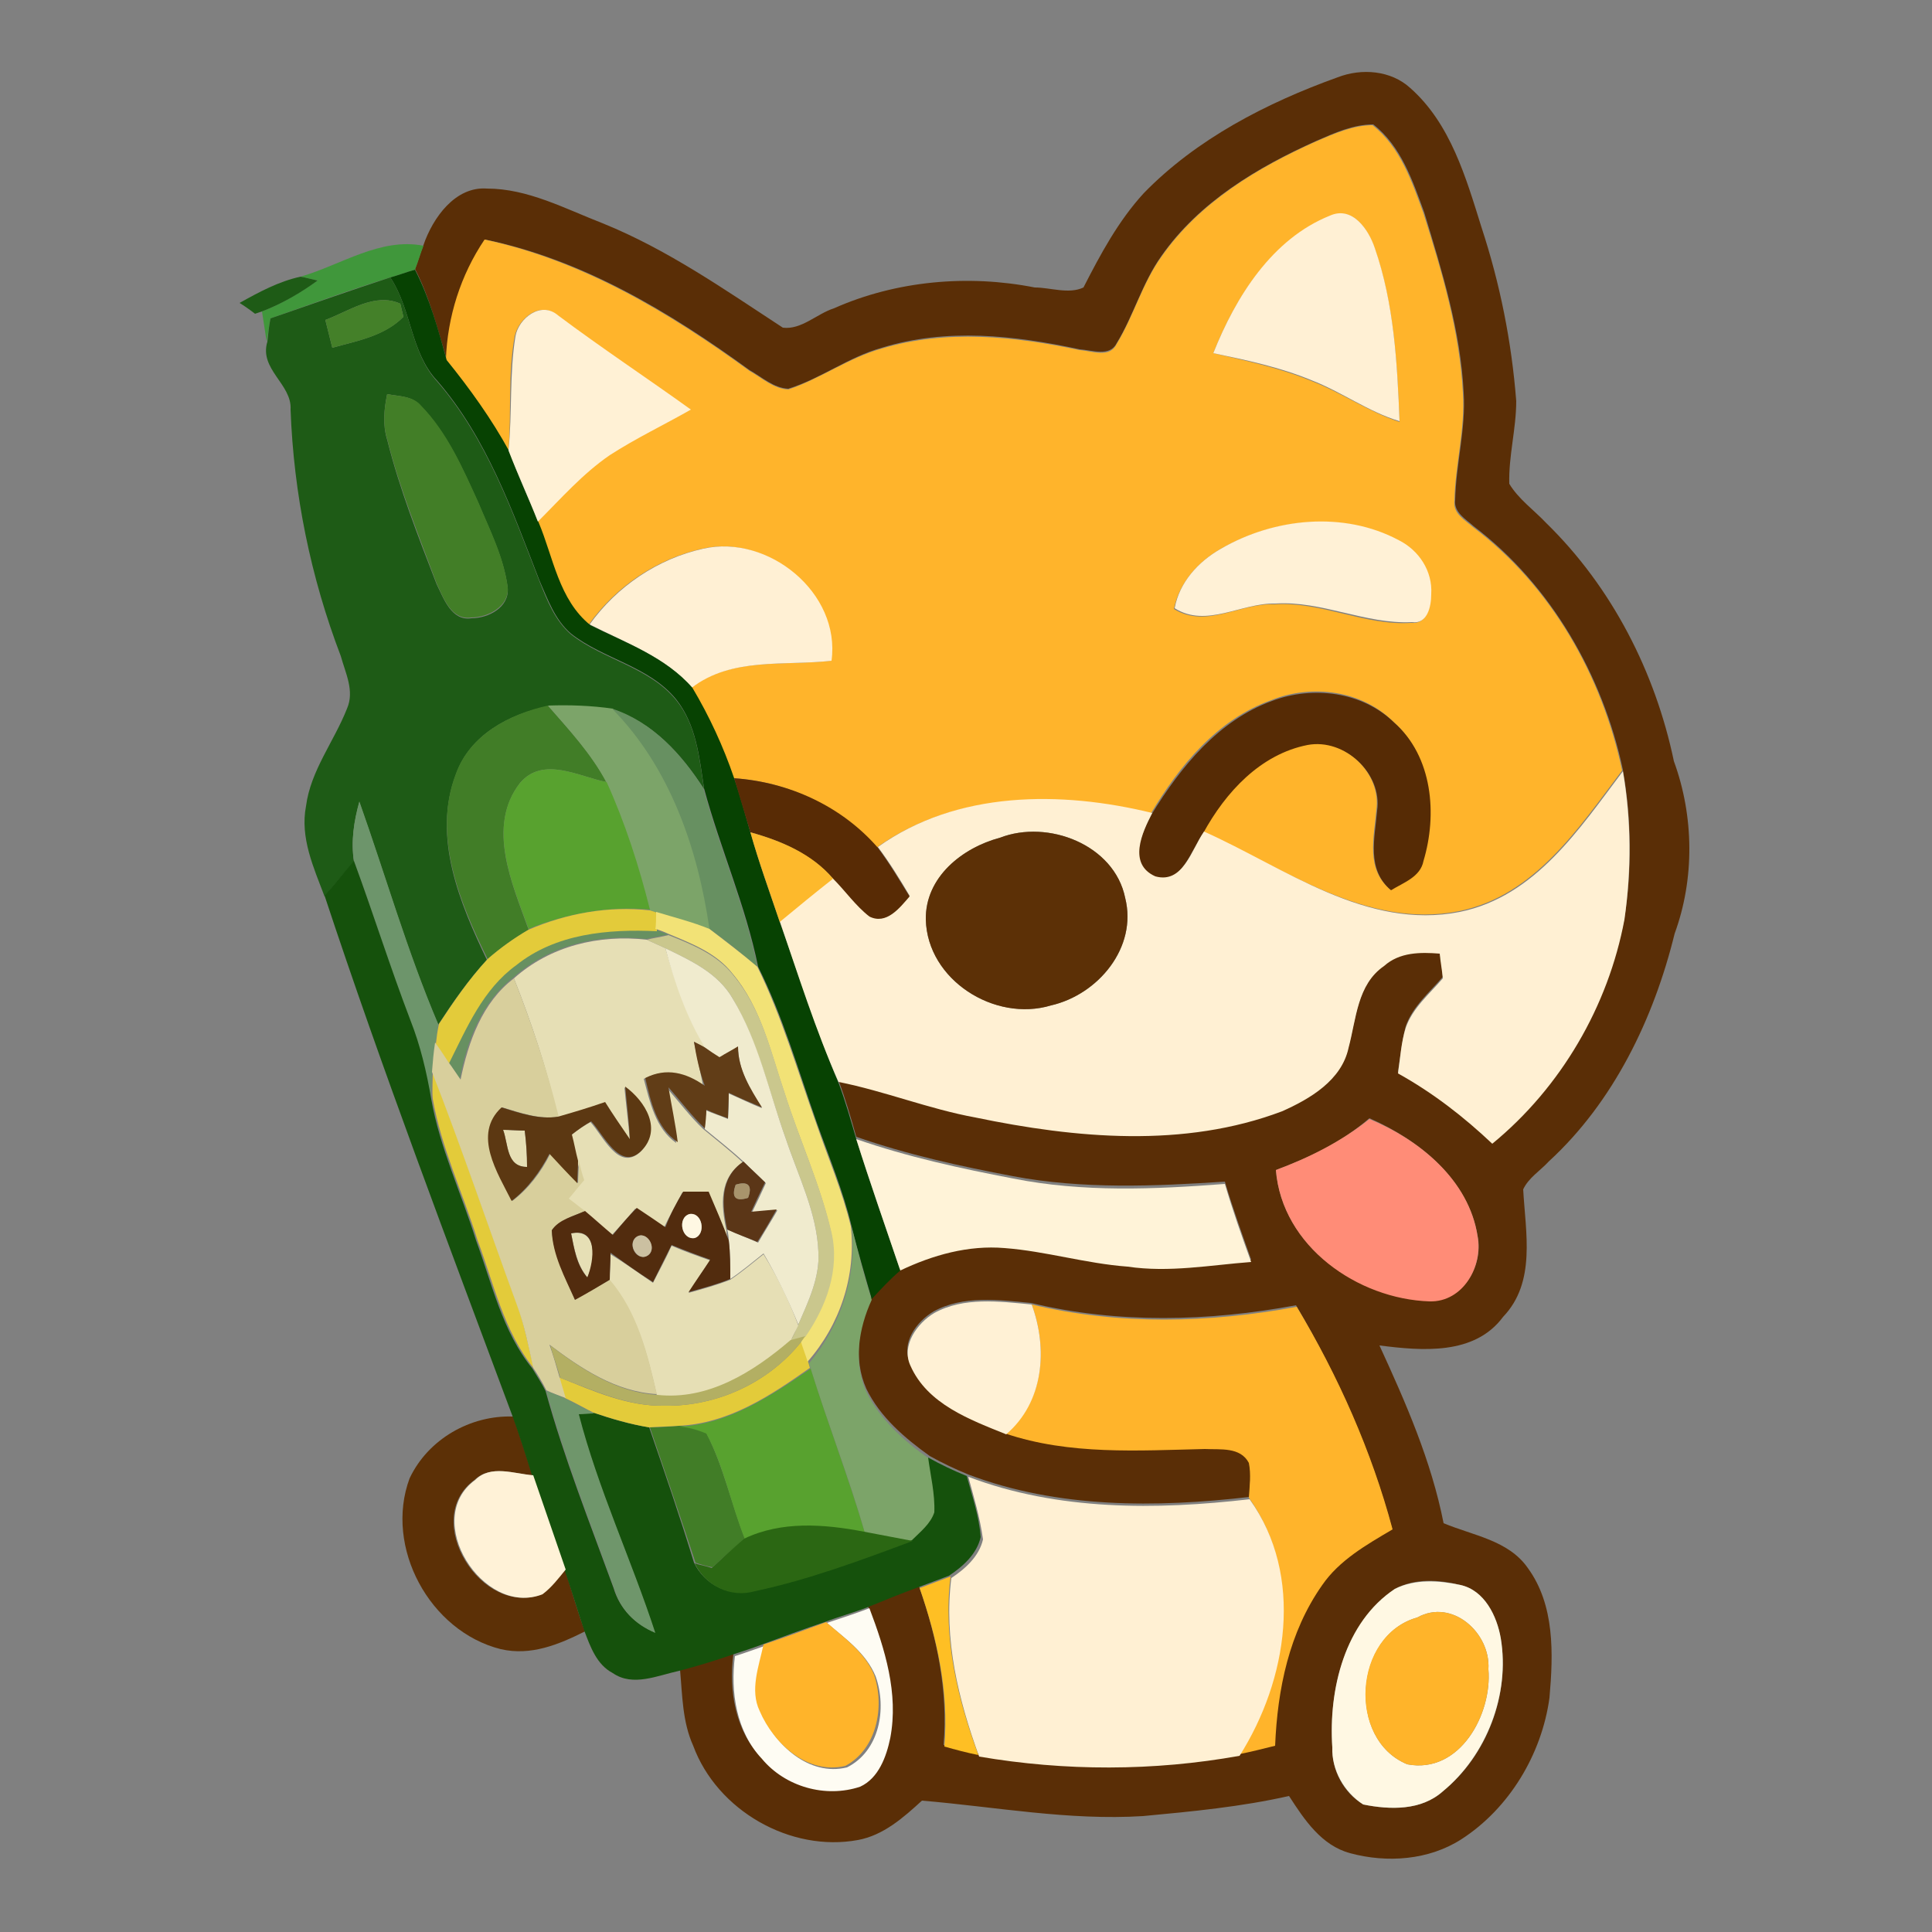 <?xml version="1.0" encoding="utf-8"?>
<!-- Generator: Adobe Illustrator 26.0.3, SVG Export Plug-In . SVG Version: 6.00 Build 0)  -->
<svg version="1.1" id="Layer_1" xmlns="http://www.w3.org/2000/svg" xmlns:xlink="http://www.w3.org/1999/xlink" x="0px" y="0px"
	 viewBox="0 0 250 250" style="enable-background:new 0 0 250 250;" xml:space="preserve">
<rect x="0" y="0" width="250" height="250" fill="#808080" stroke="none"/>
<style type="text/css">
	.st0{fill:#5A2E06;}
	.st1{fill:#FFB42B;}
	.st2{fill:#FFF0D4;}
	.st3{fill:#40973B;}
	.st4{fill:#074202;}
	.st5{fill:#1E5B16;}
	.st6{fill:#448029;}
	.st7{fill:#FFF1D5;}
	.st8{fill:#427E27;}
	.st9{fill:#FFF1D6;}
	.st10{fill:#562B05;}
	.st11{fill:#417D27;}
	.st12{fill:#7CA469;}
	.st13{fill:#679061;}
	.st14{fill:#58A22F;}
	.st15{fill:#FFF0D3;}
	.st16{fill:#582B05;}
	.st17{fill:#6D956B;}
	.st18{fill:#FDB92C;}
	.st19{fill:#5C3006;}
	.st20{fill:#15510C;}
	.st21{fill:#E3CB3A;}
	.st22{fill:#F2E276;}
	.st23{fill:#CAC78D;}
	.st24{fill:#E6DFB5;}
	.st25{fill:#F0EBCE;}
	.st26{fill:#D8CF9C;}
	.st27{fill:#613D17;}
	.st28{fill:#5C3812;}
	.st29{fill:#FF8C77;}
	.st30{fill:#FFF3D8;}
	.st31{fill:#5B3617;}
	.st32{fill:#A8946C;}
	.st33{fill:#522C0E;}
	.st34{fill:#FFF8E3;}
	.st35{fill:#CBC0A1;}
	.st36{fill:#B3AF63;}
	.st37{fill:#6F966B;}
	.st38{fill:#FFF2D7;}
	.st39{fill:#2B6713;}
	.st40{fill:#FEBF24;}
	.st41{fill:#FEFCF3;}
	.st42{fill:#FFB42A;}
</style>
<g id="_x23_5a2e06ff">
	<path class="st0" d="M173.1,10c3.1-1.2,6.9-0.9,9.4,1.4c5.2,4.6,7.2,11.6,9.2,18c2.4,7.3,3.9,14.8,4.5,22.5c0,3.6-1,7.1-0.9,10.7
		c1.2,2,3.2,3.4,4.8,5.1c8.5,8.3,14.1,19.3,16.5,30.8c2.6,7.1,2.7,15.2,0.1,22.3c-2.7,11-7.9,21.8-16.3,29.5
		c-1.1,1.2-2.6,2.1-3.3,3.6c0.3,5.6,1.7,12-2.6,16.5c-3.7,5-10.5,4.4-16,3.7c3.4,7.4,6.7,14.9,8.3,23c3.8,1.6,8.4,2.2,10.9,5.8
		c3.5,4.8,3.3,11.1,2.8,16.8c-1,7.3-5.2,14.3-11.4,18.3c-4.2,2.7-9.6,3.1-14.4,1.8c-3.7-1-5.9-4.3-7.9-7.4c-6.2,1.4-12.5,2-18.9,2.6
		c-9.6,0.6-19.1-1.2-28.6-2c-2.4,2.2-5,4.5-8.3,5.1c-8.7,1.6-18.2-3.8-21.3-12.2c-1.4-3.1-1.4-6.5-1.7-9.8c2.3-0.7,4.6-1.4,6.9-2.1
		c-0.6,4.7,0.2,9.8,3.5,13.3c3,3.6,8.2,5.1,12.7,3.6c2.4-1.1,3.4-3.8,3.9-6.3c1.2-5.7-0.6-11.5-2.7-16.8c2.2-0.9,4.3-1.8,6.6-2.6
		c2.3,6.6,3.8,13.5,3.2,20.6c1.5,0.4,3,0.8,4.4,1.1c11.1,2,22.6,1.9,33.7-0.1c1.6-0.4,3.1-0.7,4.7-1.1c0.3-7.3,1.7-14.8,6.1-20.8
		c2.2-3.3,5.8-5.3,9.1-7.2c-2.7-10.1-7.1-19.8-12.4-28.8c-11.3,2.1-23.1,2.4-34.3-0.3c-4.2-0.4-8.8-1-12.6,1.1
		c-2.2,1.3-4.3,4.1-3,6.8c2.2,4.9,7.7,7,12.4,8.9c8.3,2.8,17.2,2.2,25.8,2c1.9,0.1,4.6-0.3,5.7,1.8c0.3,1.5,0,3,0,4.5
		c-12.1,1.4-24.8,1.5-36.4-2.9c-1.7-0.7-3.4-1.5-5-2.4c-3.2-2.3-6.4-5-8.2-8.7c-1.7-3.8-1-8.2,0.7-11.9c1.2-1.3,2.4-2.5,3.7-3.7
		c4.2-2,8.9-3.2,13.5-2.9c5.4,0.4,10.6,2,15.9,2.4c5.3,0.8,10.7-0.2,16-0.6c-1.2-3.4-2.4-6.7-3.4-10.1c-9.1,0.6-18.4,1-27.4-0.7
		c-6.9-1.3-13.7-2.8-20.3-5.1c-0.7-2.5-1.4-4.9-2.3-7.3c6,1.2,11.7,3.4,17.7,4.6c13,2.8,27,4.1,39.7-0.8c3.6-1.6,7.8-4,8.6-8.2
		c1-3.7,1.2-8.2,4.6-10.6c2-1.8,4.7-1.8,7.2-1.6c0.2,1.1,0.3,2.1,0.4,3.2c-1.7,2-3.9,3.8-4.8,6.4c-0.5,1.9-0.7,3.9-1,5.9
		c4.4,2.5,8.5,5.5,12.2,9.1c8.8-7.3,14.9-17.8,17.1-29c1-6.4,0.9-12.9-0.2-19.2c-2.6-12.2-9.3-23.9-19.3-31.5
		c-1-0.9-2.6-1.8-2.4-3.4c0.1-4.7,1.4-9.2,1.1-13.9c-0.4-8-2.8-15.7-5.1-23.3c-1.5-4.1-3-8.6-6.6-11.4c-2.6,0-5,1.1-7.3,2.1
		c-7.6,3.4-15.2,7.9-20.1,14.9c-2.5,3.5-3.6,7.7-5.8,11.3c-0.9,1.8-3.2,0.9-4.8,0.8c-8.4-1.8-17.2-2.8-25.6-0.2
		c-4.3,1.2-7.9,4-12.1,5.3c-1.9-0.1-3.4-1.5-5-2.4c-10.3-7.5-21.6-14.3-34.2-16.9c-3.1,4.6-4.8,10-5,15.5c-1.2-4-2.2-8-4.1-11.7
		c0.4-1,0.7-2.1,1.1-3.1c1.2-3.5,4.1-7.6,8.2-7.3c5.3,0,10.1,2.6,15,4.5c8.4,3.4,15.8,8.6,23.3,13.5c2.4,0.3,4.4-1.8,6.6-2.5
		c8.1-3.6,17.4-4.4,26-2.7c2,0,4.4,0.9,6.3,0c2.2-4.3,4.5-8.6,7.8-12.2C154.8,18,163.9,13.3,173.1,10 M165.1,151.4
		c0.8,9.9,10.6,16.6,19.9,16.9c4.3,0.1,7-4.5,6.2-8.4c-1.2-7.3-7.6-12.4-14-15.2C173.6,147.8,169.4,149.8,165.1,151.4 M180.5,205.6
		c-6.5,4.4-8.6,13.1-8.1,20.5c-0.1,3,1.5,5.9,4,7.4c3.5,0.7,7.5,0.8,10.3-1.7c5.7-4.6,8.7-12.5,7.5-19.8c-0.5-2.9-2.1-6.2-5.2-6.9
		C186.2,204.4,183.1,204.2,180.5,205.6z"/>
</g>
<g id="_x23_ffb42bff">
	<path class="st1" d="M170.3,18.3c2.3-1,4.8-2.1,7.3-2.1c3.6,2.8,5.1,7.3,6.6,11.4c2.4,7.6,4.7,15.3,5.1,23.3
		c0.3,4.7-1,9.3-1.1,13.9c-0.2,1.7,1.4,2.5,2.4,3.4c10.1,7.6,16.7,19.2,19.3,31.5c-5.6,7.4-11.3,16.2-21.1,18.2
		c-12.1,2.4-22.6-5.7-33.2-10.2c2.9-5.2,7.4-10.2,13.5-11.4c4.8-0.9,9.7,3.7,9,8.5c-0.3,3.6-1.4,7.6,1.8,10.3c1.6-1,3.8-1.7,4.2-3.8
		c1.7-6,1.2-13.5-3.8-17.9c-4.1-4.1-10.6-4.9-15.8-2.8c-7,2.5-11.9,8.5-15.6,14.7c-11.8-2.9-25.3-2.9-35.5,4.4
		c-4.7-5.4-11.5-8.6-18.6-9c-1.4-4.1-3.1-8-5.4-11.7c5.2-4,12-2.8,18.1-3.5c1.1-8.8-8.2-16.4-16.6-14.5c-5.9,1.3-11.2,4.9-14.7,9.8
		c-4.1-3.2-4.7-8.7-6.7-13.3c2.9-3,5.7-6.2,9.3-8.6c3.3-2.2,7-3.9,10.5-5.9c-5.8-4.1-11.6-8-17.2-12.2c-2.2-1.9-5,0.4-5.5,2.7
		c-0.9,4.9-0.4,9.9-0.8,14.8c-2.3-4.2-5.1-8-8.1-11.8c0.2-5.5,1.9-10.9,5-15.5C75.4,33.7,86.7,40.5,97,48c1.6,0.9,3.1,2.3,5,2.4
		c4.2-1.4,7.8-4.1,12.1-5.3c8.3-2.5,17.2-1.6,25.6,0.2c1.6,0.1,3.9,1.1,4.8-0.8c2.2-3.6,3.3-7.8,5.8-11.3
		C155.2,26.2,162.7,21.7,170.3,18.3 M157,45.7c4.3,1,8.6,1.9,12.7,3.6c3.9,1.5,7.4,4,11.4,5.3c-0.3-7.5-0.7-15.2-3.2-22.4
		c-0.8-2.4-2.8-5.6-5.8-4.2C164.7,30.9,159.9,38.4,157,45.7 M158,71c-3,1.7-5.4,4.4-6.1,7.8c4.2,2.6,8.6-0.8,13-0.6
		c6.1-0.4,11.7,2.8,17.7,2.4c2.1,0.2,2.5-2.1,2.5-3.6c0.2-3-1.7-5.7-4.2-7C173.9,66.1,164.9,67.1,158,71z"/>
	<path class="st1" d="M133.5,168.8c11.3,2.7,23,2.4,34.3,0.3c5.4,9,9.7,18.7,12.4,28.8c-3.4,2-6.9,4-9.1,7.2
		c-4.3,6.1-5.8,13.5-6.1,20.8c-1.6,0.4-3.2,0.8-4.7,1.1c6.2-9.8,8.4-23.2,1.3-33.2c0.1-1.5,0.3-3,0-4.5c-1.1-2.1-3.7-1.7-5.7-1.8
		c-8.6,0.2-17.5,0.8-25.8-2C135.1,181.4,135.6,174.5,133.5,168.8z"/>
</g>
<g id="_x23_fff0d4ff">
	<path class="st2" d="M157,45.7c2.9-7.3,7.6-14.8,15.1-17.8c2.9-1.3,5,1.8,5.8,4.2c2.5,7.2,2.9,14.9,3.2,22.4
		c-4-1.2-7.5-3.8-11.4-5.3C165.6,47.5,161.3,46.6,157,45.7z"/>
	<path class="st2" d="M76.3,80.8c3.5-4.9,8.8-8.5,14.7-9.8c8.4-1.9,17.8,5.7,16.6,14.5c-6.1,0.7-12.9-0.5-18.1,3.5
		C86.1,85,81,83.2,76.3,80.8z"/>
</g>
<g id="_x23_40973bff">
	<path class="st3" d="M38.9,35.8c5.2-1.5,10.3-5.1,15.9-4c-0.4,1-0.7,2.1-1.1,3.1c-1.1,0.3-2.1,0.7-3.2,1
		c-5.2,1.6-10.4,3.5-15.5,5.3c-0.2,1-0.3,2-0.5,3c-0.2-1.3-0.4-2.6-0.6-3.9c2.6-1,4.9-2.4,7.2-4C40.6,36.2,39.5,35.9,38.9,35.8z"/>
</g>
<g id="_x23_074202ff">
	<path class="st4" d="M50.5,35.9c1.1-0.3,2.1-0.7,3.2-1c1.9,3.7,3,7.7,4.1,11.7c3,3.7,5.8,7.6,8.1,11.8c1.1,3.1,2.5,6.1,3.8,9.2
		c1.9,4.5,2.6,10,6.7,13.3C81,83.2,86.1,85,89.6,89c2.2,3.7,4,7.6,5.4,11.7c0.8,2.3,1.4,4.6,2.1,7c1.1,3.9,2.5,7.8,3.8,11.6
		c2.5,6.9,4.7,14,7.6,20.8c0.9,2.4,1.6,4.9,2.3,7.3c1.8,5.7,3.8,11.4,5.7,17c-1.3,1.1-2.5,2.4-3.7,3.7c-0.9-3.1-1.8-6.2-2.6-9.4
		c-1.1-4.6-2.9-8.9-4.5-13.4c-2.4-6.8-4.4-13.8-7.6-20.2c-1.6-7.9-4.9-15.3-7-23.1c-0.6-4-1-8.2-3.6-11.5c-3.5-4.3-9.4-5.2-13.6-8.5
		c-2.1-1.8-3-4.4-4.1-6.9c-3.5-9-6.8-18.4-13.2-25.8C53.1,45.6,53.3,40.1,50.5,35.9z"/>
</g>
<g id="_x23_1e5b16ff">
	<path class="st5" d="M31,39.2c2.5-1.4,5.1-2.8,7.9-3.4c0.6,0.1,1.7,0.4,2.2,0.5c-2.2,1.6-4.6,3-7.2,4L33,40.6
		C32.5,40.2,31.5,39.5,31,39.2z"/>
	<path class="st5" d="M35,41.2c5.2-1.8,10.3-3.6,15.5-5.3c2.8,4.2,2.6,9.7,6.1,13.5c6.4,7.4,9.7,16.8,13.2,25.8c1,2.5,2,5.1,4.1,6.9
		c4.2,3.3,10.1,4.2,13.6,8.5c2.6,3.2,3,7.5,3.6,11.5c-2.9-4.5-6.6-8.6-11.8-10.3c-2.8-0.4-5.6-0.5-8.4-0.4c-5,1-10.1,3.7-11.9,8.8
		c-3.1,8.1,0.5,16.7,4,24c-2.4,2.6-4.4,5.5-6.3,8.4c-4-9.4-6.8-19.2-10.2-28.8c-0.7,2.5-1.1,5.1-0.7,7.7c-1.3,1.5-2.6,3-3.8,4.5
		c-1.4-3.7-3.2-7.6-2.4-11.7c0.6-4.6,3.6-8.3,5.3-12.6c1-2.3-0.2-4.6-0.8-6.8c-3.9-10.2-6.1-21-6.5-31.9c0.2-3.3-4.1-5.2-3-8.8
		C34.7,43.2,34.8,42.2,35,41.2 M42.1,41.4c0.3,1.2,0.6,2.4,0.9,3.6c3.2-0.9,6.7-1.5,9.2-4c-0.1-0.4-0.3-1.3-0.4-1.7
		C48.5,37.8,45.1,40.3,42.1,41.4 M50.1,51c-0.4,1.9-0.6,4,0,5.9c1.6,6.4,4,12.5,6.4,18.7c0.9,1.8,1.9,4.8,4.5,4.4
		c2.2,0,4.9-1.4,4.7-3.9c-0.5-3.9-2.3-7.4-3.8-11c-2-4.4-4-9-7.4-12.5C53.4,51.2,51.6,51.3,50.1,51z"/>
</g>
<g id="_x23_448029ff">
	<path class="st6" d="M42.1,41.4c3-1.1,6.4-3.6,9.7-2.1c0.1,0.4,0.3,1.3,0.4,1.7c-2.4,2.5-6,3.1-9.2,4
		C42.7,43.8,42.4,42.6,42.1,41.4z"/>
</g>
<g id="_x23_fff1d5ff">
	<path class="st7" d="M66.7,43.5c0.4-2.3,3.3-4.6,5.5-2.7C77.8,45,83.7,48.9,89.4,53c-3.5,2-7.1,3.7-10.5,5.9
		c-3.5,2.4-6.3,5.6-9.3,8.6c-1.2-3.1-2.6-6.1-3.8-9.2C66.3,53.4,65.9,48.4,66.7,43.5z"/>
	<path class="st7" d="M120.9,169.9c3.8-2.1,8.4-1.5,12.6-1.1c2.1,5.7,1.6,12.6-3.3,16.8c-4.7-1.9-10.2-3.9-12.4-8.9
		C116.6,174.1,118.7,171.2,120.9,169.9z"/>
</g>
<g id="_x23_427e27ff">
	<path class="st8" d="M50.1,51c1.5,0.3,3.3,0.2,4.4,1.5c3.4,3.5,5.4,8.1,7.4,12.5c1.5,3.6,3.3,7.1,3.8,11c0.2,2.5-2.6,3.9-4.7,3.9
		c-2.6,0.4-3.6-2.5-4.5-4.4c-2.3-6.2-4.8-12.3-6.4-18.7C49.5,55,49.7,52.9,50.1,51z"/>
</g>
<g id="_x23_fff1d6ff">
	<path class="st9" d="M158,71c6.9-4,15.9-4.9,23-1.1c2.6,1.3,4.4,4,4.2,7c0,1.6-0.5,3.9-2.5,3.6c-6,0.3-11.7-2.8-17.7-2.4
		c-4.4-0.1-8.9,3.2-13,0.6C152.6,75.4,155,72.7,158,71z"/>
</g>
<g id="_x23_562b05ff">
	<path class="st10" d="M164.6,90.7c5.3-2,11.7-1.2,15.8,2.8c5,4.4,5.6,11.9,3.8,17.9c-0.4,2.1-2.6,2.8-4.2,3.8
		c-3.2-2.7-2.1-6.7-1.8-10.3c0.7-4.8-4.2-9.4-9-8.5c-6.1,1.2-10.6,6.1-13.5,11.4c-1.6,2.2-2.8,6.8-6.3,5.8c-3.6-1.6-1.7-5.7-0.4-8.2
		C152.8,99.2,157.7,93.2,164.6,90.7z"/>
</g>
<g id="_x23_417d27ff">
	<path class="st11" d="M59,100.1c1.8-5,6.9-7.7,11.9-8.8c2.7,3.1,5.6,6.2,7.6,9.9c-3.6-0.7-8.2-3.4-11.2,0.1c-4.4,5.7-1,13.1,1.1,19
		c-1.9,1.1-3.7,2.4-5.3,3.8C59.5,116.8,55.9,108.1,59,100.1z"/>
	<path class="st11" d="M84.1,184.7c1.3,0,2.5-0.1,3.8-0.2c1.2,0.1,2.4,0.4,3.5,0.9c2.2,4.3,3.2,9.1,5,13.7c-1.4,1.2-2.8,2.4-4.2,3.7
		c-0.6-0.1-1.7-0.4-2.2-0.6C88.1,196.4,86.1,190.6,84.1,184.7z"/>
</g>
<g id="_x23_7ca469ff">
	<path class="st12" d="M70.9,91.3c2.8-0.1,5.6,0,8.4,0.4c7.4,7.6,11.1,18.2,12.6,28.6c-2.3-0.9-4.6-1.5-6.9-2.2l-0.9-0.3
		c-1.5-5.6-3.2-11.2-5.6-16.5C76.5,97.5,73.6,94.4,70.9,91.3z"/>
	<path class="st12" d="M110.2,158.8c0.8,3.1,1.6,6.3,2.6,9.4c-1.7,3.7-2.4,8.1-0.7,11.9c1.8,3.6,4.9,6.4,8.2,8.7
		c0.3,2.4,0.9,4.7,0.8,7.1c-0.5,1.5-1.8,2.5-2.9,3.6c-2.1-0.4-4.2-0.8-6.3-1.2c-2-7.1-4.8-14.1-7-21.2l-0.2-0.7
		C108.8,171.5,110.9,165.2,110.2,158.8z"/>
</g>
<g id="_x23_679061ff">
	<path class="st13" d="M79.2,91.7c5.2,1.7,9,5.9,11.8,10.3c2.1,7.8,5.4,15.2,7,23.1c-2-1.7-4.1-3.4-6.2-4.9
		C90.3,109.8,86.7,99.3,79.2,91.7z"/>
	<path class="st13" d="M66.7,124.7c5.1-4.1,11.9-4.7,18.2-4.4c0.4,0.2,1.2,0.5,1.6,0.6c-0.7,0.2-2.2,0.4-2.9,0.6
		c-6.2-0.7-12.5,0.8-17.2,5c-4.1,3.2-6,8.2-6.9,13.1c-0.5-0.8-1-1.5-1.5-2.2C60.3,132.9,62.4,127.8,66.7,124.7z"/>
</g>
<g id="_x23_58a22fff">
	<path class="st14" d="M67.3,101.3c3-3.5,7.6-0.8,11.2-0.1c2.4,5.3,4.2,10.9,5.6,16.5c-5.3-0.5-10.8,0.5-15.7,2.5
		C66.3,114.4,62.9,106.9,67.3,101.3z"/>
	<path class="st14" d="M87.9,184.6c6.4-0.3,11.9-4,17-7.5c2.2,7.1,4.9,14,7,21.2c-5.1-0.9-10.6-1.4-15.5,0.9
		c-1.8-4.5-2.7-9.4-5-13.7C90.2,185,89.1,184.7,87.9,184.6z"/>
</g>
<g id="_x23_fff0d3ff">
	<path class="st15" d="M188.9,118c9.8-2,15.5-10.8,21.1-18.2c1.1,6.3,1.1,12.9,0.2,19.2c-2.1,11.2-8.2,21.7-17.1,29
		c-3.7-3.5-7.7-6.6-12.2-9.1c0.3-2,0.4-4,1-5.9c0.9-2.6,3.1-4.4,4.8-6.4c-0.1-1.1-0.3-2.1-0.4-3.2c-2.5-0.2-5.2-0.2-7.2,1.6
		c-3.5,2.4-3.6,6.9-4.6,10.6c-0.9,4.2-5,6.6-8.6,8.2c-12.7,4.8-26.7,3.5-39.7,0.8c-6-1.1-11.7-3.4-17.7-4.6
		c-3-6.8-5.2-13.8-7.6-20.8c2.3-1.9,4.6-3.8,6.9-5.6c1.6,1.6,2.9,3.5,4.7,4.9c2.3,1.1,3.9-1.1,5.2-2.6c-1.3-2.2-2.6-4.3-4.1-6.3
		c10.2-7.3,23.7-7.3,35.5-4.4c-1.3,2.5-3.2,6.6,0.4,8.2c3.6,1,4.7-3.5,6.3-5.8C166.3,112.3,176.8,120.4,188.9,118 M129.4,108.4
		c-4.9,1.3-9.7,5.2-9.6,10.6c0.2,7.8,8.9,13.3,16.2,11.1c6.1-1.4,11.2-7.5,9.6-13.9C144.2,109.3,135.6,106,129.4,108.4z"/>
	<path class="st15" d="M125.3,191.1c11.6,4.4,24.3,4.3,36.4,2.9c7.1,9.9,4.9,23.4-1.3,33.2c-11.1,2-22.6,2-33.7,0.1
		c-2.7-7.4-4.6-15.2-3.6-23.1c1.8-1.2,3.6-2.8,4.1-5C126.8,196.3,126,193.7,125.3,191.1z"/>
</g>
<g id="_x23_582b05ff">
	<path class="st16" d="M95,100.7c7.1,0.5,13.9,3.6,18.6,9c1.5,2,2.8,4.2,4.1,6.3c-1.3,1.5-3,3.7-5.2,2.6c-1.8-1.4-3.1-3.3-4.7-4.9
		c-2.8-3.2-6.7-4.9-10.7-6C96.4,105.4,95.7,103,95,100.7z"/>
</g>
<g id="_x23_6d956bff">
	<path class="st17" d="M45.8,111.4c-0.4-2.6,0-5.2,0.7-7.7c3.4,9.6,6.2,19.4,10.2,28.8c-0.1,0.8-0.2,1.7-0.4,2.6
		c-0.2,1.2-0.3,2.5-0.4,3.8c0,0.8-0.1,2.5-0.2,3.4c-0.6-3.5-1.4-6.9-2.7-10.2C50.5,125.2,48.3,118.2,45.8,111.4z"/>
</g>
<g id="_x23_fdb92cff">
	<path class="st18" d="M97.1,107.7c4,1.1,8,2.8,10.7,6c-2.3,1.8-4.6,3.7-6.9,5.6C99.6,115.4,98.2,111.6,97.1,107.7z"/>
</g>
<g id="_x23_5c3006ff">
	<path class="st19" d="M129.4,108.4c6.2-2.4,14.8,0.9,16.2,7.8c1.6,6.4-3.5,12.5-9.6,13.9c-7.3,2.2-16-3.3-16.2-11.1
		C119.7,113.5,124.5,109.7,129.4,108.4z"/>
	<path class="st19" d="M66.4,183.3c0.9,2.5,1.7,5.1,2.5,7.6c-2.4-0.2-5.4-1.4-7.5,0.6c-7,5.1,0.9,17.8,8.7,14.8
		c1.2-0.9,2.1-2.1,3-3.2c0.9,2.7,1.6,5.4,2.6,8c-3.4,1.7-7,3.2-10.9,2.3c-9.2-2.3-15.1-13.2-11.8-22.1
		C55.4,186.2,60.9,183.1,66.4,183.3z"/>
</g>
<g id="_x23_15510cff">
	<path class="st20" d="M42,115.9c1.3-1.5,2.5-3,3.8-4.5c2.5,6.8,4.7,13.8,7.3,20.6c1.3,3.3,2.1,6.7,2.7,10.2
		c1.1,6.3,3.9,12.2,5.8,18.3c2.1,5.7,3.4,11.8,7.3,16.6c0.6,1,1.2,1.9,1.7,2.9c2.4,8.7,5.7,17,8.8,25.5c0.8,2.7,2.8,4.7,5.3,5.7
		c-3.1-9.5-7.4-18.6-9.9-28.3c0.5,0,1.5-0.1,2-0.1c2.3,0.8,4.7,1.5,7.2,1.9c2,5.8,4,11.6,5.8,17.5c1.4,2.9,4.6,4.5,7.8,3.6
		c7-1.5,13.7-4,20.4-6.5c1.1-1.1,2.4-2.1,2.9-3.6c0.1-2.4-0.5-4.8-0.8-7.1c1.6,0.9,3.3,1.7,5,2.4c0.7,2.6,1.6,5.2,1.8,7.9
		c-0.5,2.2-2.3,3.8-4.1,5c-1.3,0.5-2.7,1-4,1.5c-2.2,0.8-4.4,1.7-6.6,2.6c-1.8,0.7-3.7,1.2-5.5,1.9c-2.7,0.9-5.4,1.9-8.1,2.9
		c-1.3,0.5-2.6,0.9-3.8,1.3c-2.3,0.8-4.6,1.5-6.9,2.1c-2.8,0.6-6,2.1-8.6,0.3c-2.1-1.1-2.9-3.4-3.7-5.5c-0.9-2.7-1.7-5.4-2.6-8
		c-1.4-4.1-2.8-8.1-4.2-12.2c-0.8-2.6-1.6-5.1-2.5-7.6C58,160.9,49.5,138.6,42,115.9z"/>
</g>
<g id="_x23_e3cb3aff">
	<path class="st21" d="M68.4,120.3c4.9-2.1,10.3-3.1,15.7-2.5l0.9,0.3c0,0.6,0,1.8,0,2.4c-6.3-0.3-13.1,0.3-18.2,4.4
		c-4.3,3.1-6.4,8.1-8.7,12.7c-0.6-0.8-1.1-1.6-1.7-2.5c0.1-0.9,0.2-1.7,0.4-2.6c1.9-2.9,3.9-5.8,6.3-8.4
		C64.7,122.7,66.5,121.4,68.4,120.3z"/>
	<path class="st21" d="M56,138.8c3.9,10,7.3,20.2,11,30.2c0.9,2.6,1.4,5.4,2.1,8.1c-3.9-4.8-5.2-11-7.3-16.6
		c-1.9-6.1-4.7-12-5.8-18.3C55.9,141.3,56,139.6,56,138.8z"/>
	<path class="st21" d="M86,181.9c6.8,0.1,13.5-3,17.7-8.3c0.2,0.7,0.7,2,0.9,2.7l0.2,0.7c-5.1,3.6-10.5,7.2-17,7.5
		c-1.3,0.1-2.5,0.1-3.8,0.2c-2.4-0.4-4.8-1.1-7.2-1.9c-1.2-0.6-2.4-1.3-3.7-1.9c-0.2-0.7-0.6-2-0.8-2.7C76.8,180,81.2,182,86,181.9z
		"/>
</g>
<g id="_x23_f2e276ff">
	<path class="st22" d="M84.9,118c2.3,0.7,4.7,1.3,6.9,2.2c2.1,1.6,4.2,3.2,6.2,4.9c3.2,6.5,5.2,13.5,7.6,20.2
		c1.5,4.4,3.4,8.8,4.5,13.4c0.7,6.4-1.4,12.7-5.6,17.5c-0.2-0.7-0.7-2-0.9-2.7l0.5-0.7c2.7-3.9,4.5-8.8,3.4-13.5
		c-1.4-6.1-4.1-11.9-6-17.9c-1.8-5.3-3-11-6.7-15.4c-2.1-2.7-5.3-3.9-8.4-5.2c-0.4-0.2-1.2-0.5-1.6-0.6
		C84.9,119.8,84.9,118.6,84.9,118z"/>
</g>
<g id="_x23_cac78dff">
	<path class="st23" d="M86.5,121c3,1.2,6.3,2.5,8.4,5.2c3.7,4.4,4.9,10.1,6.7,15.4c1.9,6,4.6,11.8,6,17.9c1.1,4.8-0.7,9.6-3.4,13.5
		c-0.5,0.1-1.4,0.4-1.9,0.5c0.3-0.5,0.8-1.6,1-2.1c1.3-3,2.8-6.1,2.6-9.4c-0.2-5.1-2.6-9.8-4.2-14.6c-2.2-6.1-3.6-12.6-6.9-18.2
		c-1.9-3.3-5.4-4.9-8.7-6.5c-0.6-0.3-1.8-0.8-2.4-1.1C84.4,121.4,85.8,121.2,86.5,121z"/>
</g>
<g id="_x23_e6dfb5ff">
	<path class="st24" d="M66.5,126.6c4.7-4.2,11-5.7,17.2-5c0.6,0.3,1.8,0.8,2.4,1.1c1.3,4.5,2.8,8.9,5.2,12.9
		c-0.4-0.2-1.2-0.6-1.5-0.8c0.4,1.9,0.8,3.9,1.2,5.8c-2.3-1.7-5-2.4-7.7-1c0.8,3,1.5,6.4,4.2,8.3c-0.3-2.4-0.8-4.7-1.2-7.1
		c1.6,1.8,3,3.7,4.7,5.3c1.7,1.4,3.5,2.8,5.1,4.3c-3.1,2.1-2.8,5.6-2.1,8.8c0,0.4,0.1,1,0.2,1.4c-0.7-2.2-1.6-4.3-2.6-6.3
		c-1.1,0-2.2,0-3.3,0c-0.8,1.5-1.7,3.1-2.4,4.6c-1.2-0.8-2.4-1.7-3.7-2.5c-1,1.2-2.1,2.4-3.1,3.5c-1.2-1.1-2.4-2.1-3.6-3.1
		c-0.7-0.6-1.4-1.1-2.1-1.6c0.7-0.8,1.3-1.6,2-2.4c-0.2-0.8-0.5-1.7-0.7-2.5c-0.2-1.1-0.5-2.3-0.8-3.4c0.8-0.7,1.6-1.2,2.5-1.7
		c1.6,1.7,3.6,6.4,6.4,3.9c2.9-2.7,0.6-6.5-2-8.4c0.2,2.2,0.5,4.5,0.7,6.8c-1.1-1.6-2.2-3.2-3.2-4.8c-2,0.7-4.1,1.3-6.1,1.9
		C70.8,138.4,68.8,132.4,66.5,126.6z"/>
	<path class="st24" d="M65.1,146.2c0.7,0,2.1,0.1,2.8,0.1c0.2,1.6,0.3,3.1,0.3,4.7C65.5,151,65.8,148.1,65.1,146.2z"/>
	<path class="st24" d="M73.9,159.6c3.5-0.7,3.1,3.6,2.1,5.7C74.6,163.6,74.3,161.5,73.9,159.6z"/>
	<path class="st24" d="M84.5,166c0.8-1.6,1.7-3.2,2.4-4.8c1.6,0.7,3.3,1.3,5,1.9c-1,1.4-1.9,2.8-2.8,4.2c1.8-0.5,3.6-1,5.4-1.7
		c1.5-1,2.9-2.2,4.3-3.3c1.8,2.9,3.3,6,4.5,9.2c-0.2,0.5-0.8,1.5-1,2.1c-4.8,4.2-10.6,7.7-17.3,7c-1.2-5.2-2.5-10.6-6.1-14.8
		c0-1.2,0.1-2.3,0.1-3.5C80.8,163.4,82.6,164.7,84.5,166z"/>
</g>
<g id="_x23_f0ebceff">
	<path class="st25" d="M86.1,122.7c3.3,1.6,6.8,3.2,8.7,6.5c3.4,5.6,4.7,12.1,6.9,18.2c1.6,4.8,4,9.5,4.2,14.6
		c0.2,3.3-1.3,6.4-2.6,9.4c-1.3-3.2-2.8-6.3-4.5-9.2c-1.4,1.1-2.8,2.3-4.3,3.3c0-1.7,0-3.4-0.2-5c0-0.4-0.1-1-0.2-1.4
		c1.3,0.6,2.7,1.1,4,1.7c0.8-1.4,1.7-2.8,2.5-4.2c-1.1,0.1-2.2,0.2-3.3,0.3c0.6-1.2,1.2-2.5,1.8-3.8c-0.9-0.9-1.9-1.8-2.8-2.7
		c-1.6-1.5-3.4-2.9-5.1-4.3c0-0.6,0.1-1.8,0.2-2.4c0.9,0.4,1.9,0.7,2.8,1.1c0.1-1.1,0.1-2.2,0.1-3.3c1.4,0.6,2.8,1.3,4.3,1.9
		c-1.5-2.4-3.1-5-3.1-7.9c-0.8,0.4-1.6,0.9-2.4,1.4c-0.4-0.3-1.3-0.9-1.8-1.2C88.8,131.6,87.3,127.2,86.1,122.7z"/>
</g>
<g id="_x23_d8cf9cff">
	<path class="st26" d="M59.6,139.7c1-4.9,2.8-10,6.9-13.1c2.3,5.8,4.3,11.8,5.8,17.9c-2.5,0.4-4.9-0.5-7.3-1.2
		c-3.8,3.4-0.5,8.5,1.3,12.1c2.1-1.6,3.7-3.7,4.9-6.1c1.2,1.3,2.4,2.6,3.6,3.8c0-0.7,0.1-2.2,0.1-2.9c0.2,0.8,0.4,1.7,0.7,2.5
		c-0.7,0.8-1.3,1.6-2,2.4c0.7,0.5,1.4,1.1,2.1,1.6c-1.5,0.7-3.3,1.1-4.3,2.5c0.2,3.2,1.8,6.1,3,9c1.5-0.9,3-1.7,4.5-2.6
		c3.6,4.2,4.9,9.6,6.1,14.8c-5.3-0.3-9.8-3.3-13.9-6.4c0.5,1.4,0.9,2.8,1.3,4.2c0.2,0.7,0.6,2,0.8,2.7c-0.6-0.2-1.9-0.7-2.5-1
		c-0.5-1-1.1-2-1.7-2.9c-0.6-2.7-1.1-5.4-2.1-8.1c-3.7-10.1-7.1-20.2-11-30.2c0.1-1.3,0.2-2.5,0.4-3.8c0.6,0.8,1.1,1.6,1.7,2.5
		C58.6,138.2,59.1,139,59.6,139.7z"/>
</g>
<g id="_x23_613d17ff">
	<path class="st27" d="M89.8,134.8c0.4,0.2,1.2,0.6,1.5,0.8c0.4,0.3,1.3,0.9,1.8,1.2c0.8-0.5,1.6-0.9,2.4-1.4c0,3,1.6,5.5,3.1,7.9
		c-1.4-0.6-2.9-1.2-4.3-1.9c0,1.1-0.1,2.2-0.1,3.3c-0.9-0.3-1.9-0.7-2.8-1.1c0,0.6-0.1,1.8-0.2,2.4c-1.7-1.6-3.1-3.5-4.7-5.3
		c0.4,2.4,0.9,4.7,1.2,7.1c-2.8-1.9-3.5-5.3-4.2-8.3c2.7-1.4,5.3-0.7,7.7,1C90.5,138.6,90.1,136.7,89.8,134.8z"/>
</g>
<g id="_x23_5c3812ff">
	<path class="st28" d="M80.9,140.6c2.6,1.9,4.9,5.6,2,8.4c-2.7,2.5-4.8-2.2-6.4-3.9c-0.9,0.5-1.7,1.1-2.5,1.7
		c0.3,1.1,0.5,2.3,0.8,3.4c0,0.7-0.1,2.2-0.1,2.9c-1.2-1.2-2.4-2.5-3.6-3.8c-1.2,2.3-2.8,4.5-4.9,6.1c-1.8-3.6-5.1-8.6-1.3-12.1
		c2.3,0.7,4.8,1.6,7.3,1.2c2.1-0.6,4.1-1.2,6.1-1.9c1,1.6,2.1,3.2,3.2,4.8C81.4,145.1,81.1,142.9,80.9,140.6 M65.1,146.2
		c0.7,1.9,0.4,4.8,3.1,4.8c0-1.6-0.1-3.1-0.3-4.7C67.2,146.3,65.8,146.2,65.1,146.2z"/>
</g>
<g id="_x23_ff8c77ff">
	<path class="st29" d="M165.1,151.4c4.3-1.6,8.5-3.7,12.1-6.6c6.5,2.7,12.9,7.9,14,15.2c0.7,3.9-1.9,8.5-6.2,8.4
		C175.7,168.1,165.9,161.3,165.1,151.4z"/>
</g>
<g id="_x23_fff3d8ff">
	<path class="st30" d="M110.8,147.4c6.6,2.3,13.5,3.8,20.3,5.1c9,1.8,18.3,1.4,27.4,0.7c1,3.4,2.2,6.8,3.4,10.1
		c-5.3,0.4-10.6,1.4-16,0.6c-5.4-0.4-10.6-2-15.9-2.4c-4.7-0.4-9.3,0.9-13.5,2.9C114.6,158.8,112.6,153.1,110.8,147.4z"/>
</g>
<g id="_x23_5b3617ff">
	<path class="st31" d="M94.1,159.1c-0.7-3.2-1-6.7,2.1-8.8c0.9,0.9,1.9,1.8,2.8,2.7c-0.6,1.2-1.2,2.5-1.8,3.8
		c1.1-0.1,2.2-0.2,3.3-0.3c-0.8,1.4-1.6,2.8-2.5,4.2C96.8,160.2,95.4,159.7,94.1,159.1 M95.2,153.3c-0.6,1.6,0,2.2,1.6,1.7
		C97.4,153.4,96.8,152.8,95.2,153.3z"/>
</g>
<g id="_x23_a8946cff">
	<path class="st32" d="M95.2,153.3c1.6-0.5,2.2,0.1,1.6,1.7C95.2,155.5,94.6,155,95.2,153.3z"/>
</g>
<g id="_x23_522c0eff">
	<path class="st33" d="M88.4,154.2c1.1,0,2.2,0,3.3,0c0.9,2.1,1.8,4.2,2.6,6.3c0.2,1.7,0.2,3.4,0.2,5c-1.7,0.7-3.6,1.2-5.4,1.7
		c0.9-1.4,1.9-2.8,2.8-4.2c-1.7-0.6-3.3-1.2-5-1.9c-0.8,1.6-1.6,3.2-2.4,4.8c-1.9-1.2-3.7-2.5-5.5-3.8c0,1.2-0.1,2.3-0.1,3.5
		c-1.5,0.9-3,1.8-4.5,2.6c-1.3-2.9-2.9-5.8-3-9c0.9-1.4,2.8-1.8,4.3-2.5c1.2,1,2.4,2.1,3.6,3.1c1-1.2,2-2.4,3.1-3.5
		c1.2,0.8,2.4,1.6,3.7,2.5C86.7,157.2,87.5,155.7,88.4,154.2 M89.2,157.1c-1.6,0.5-1,3.4,0.7,3.1C91.4,159.7,90.9,156.8,89.2,157.1
		 M73.9,159.6c0.4,2,0.7,4.1,2.1,5.7C76.9,163.1,77.4,158.8,73.9,159.6 M82.3,160.1c-1.2,1,0.2,3.3,1.6,2.3
		C85.1,161.5,83.6,159.1,82.3,160.1z"/>
</g>
<g id="_x23_fff8e3ff">
	<path class="st34" d="M89.2,157.1c1.7-0.3,2.2,2.6,0.7,3.1C88.2,160.5,87.6,157.6,89.2,157.1z"/>
	<path class="st34" d="M180.5,205.6c2.6-1.3,5.7-1.1,8.5-0.5c3.1,0.7,4.7,4,5.2,6.9c1.2,7.2-1.8,15.1-7.5,19.8
		c-2.8,2.5-6.8,2.4-10.3,1.7c-2.5-1.6-4.1-4.5-4-7.4C171.9,218.6,174,209.9,180.5,205.6 M183.4,209.3c-8.2,2.3-9.1,15.8-1.3,19
		c6.8,1.3,11-6.5,10.5-12.3C192.9,211.3,187.9,206.8,183.4,209.3z"/>
</g>
<g id="_x23_cbc0a1ff">
	<path class="st35" d="M82.3,160.1c1.3-1,2.8,1.3,1.6,2.3C82.6,163.4,81.1,161.1,82.3,160.1z"/>
</g>
<g id="_x23_b3af63ff">
	<path class="st36" d="M102.3,173.4c0.5-0.1,1.4-0.4,1.9-0.5l-0.5,0.7c-4.2,5.3-10.9,8.4-17.7,8.3c-4.8,0.1-9.2-2-13.5-3.6
		c-0.4-1.4-0.9-2.8-1.3-4.2c4.1,3.1,8.6,6.1,13.9,6.4C91.6,181.2,97.4,177.6,102.3,173.4z"/>
</g>
<g id="_x23_6f966bff">
	<path class="st37" d="M70.7,180c0.6,0.2,1.9,0.7,2.5,1c1.2,0.6,2.5,1.3,3.7,1.9c-0.5,0-1.5,0.1-2,0.1c2.5,9.7,6.8,18.8,9.9,28.3
		c-2.6-1.1-4.5-3-5.3-5.7C76.4,197,73.1,188.7,70.7,180z"/>
</g>
<g id="_x23_fff2d7ff">
	<path class="st38" d="M61.5,191.5c2-2,5-0.8,7.5-0.6c1.4,4.1,2.8,8.1,4.2,12.2c-0.9,1.1-1.8,2.3-3,3.2
		C62.5,209.3,54.5,196.6,61.5,191.5z"/>
</g>
<g id="_x23_2b6713ff">
	<path class="st39" d="M96.3,199.1c4.8-2.3,10.3-1.9,15.5-0.9c2.1,0.4,4.2,0.8,6.3,1.2c-6.7,2.5-13.4,5-20.4,6.5
		c-3.2,0.9-6.4-0.7-7.8-3.6c0.6,0.2,1.7,0.4,2.2,0.6C93.5,201.6,94.9,200.3,96.3,199.1z"/>
</g>
<g id="_x23_febf24ff">
	<path class="st40" d="M119,205.5c1.3-0.5,2.7-1,4-1.5c-1,7.9,0.9,15.8,3.6,23.1c-1.5-0.3-3-0.7-4.4-1.1
		C122.8,219,121.3,212.1,119,205.5z"/>
</g>
<g id="_x23_fefcf3ff">
	<path class="st41" d="M107,210c1.8-0.6,3.7-1.2,5.5-1.9c2,5.3,3.8,11,2.7,16.8c-0.5,2.4-1.5,5.2-3.9,6.3c-4.5,1.5-9.7,0-12.7-3.6
		c-3.3-3.5-4.1-8.6-3.5-13.3c1.3-0.4,2.6-0.9,3.8-1.3c-0.6,2.8-1.9,5.8-0.4,8.6c1.8,4.2,6.2,8.3,11.1,7.1c4.2-2.1,5.2-7.6,3.7-11.8
		C112,213.8,109.3,212,107,210z"/>
</g>
<g id="_x23_ffb42aff">
	<path class="st42" d="M183.4,209.3c4.5-2.5,9.5,2,9.2,6.7c0.5,5.8-3.7,13.6-10.5,12.3C174.3,225.1,175.1,211.6,183.4,209.3z"/>
	<path class="st42" d="M98.8,212.8c2.7-0.9,5.4-1.9,8.1-2.9c2.3,2,5,3.9,6.2,6.8c1.4,4.1,0.4,9.6-3.7,11.8
		c-4.9,1.2-9.3-2.9-11.1-7.1C97,218.7,98.2,215.6,98.8,212.8z"/>
</g>
</svg>
